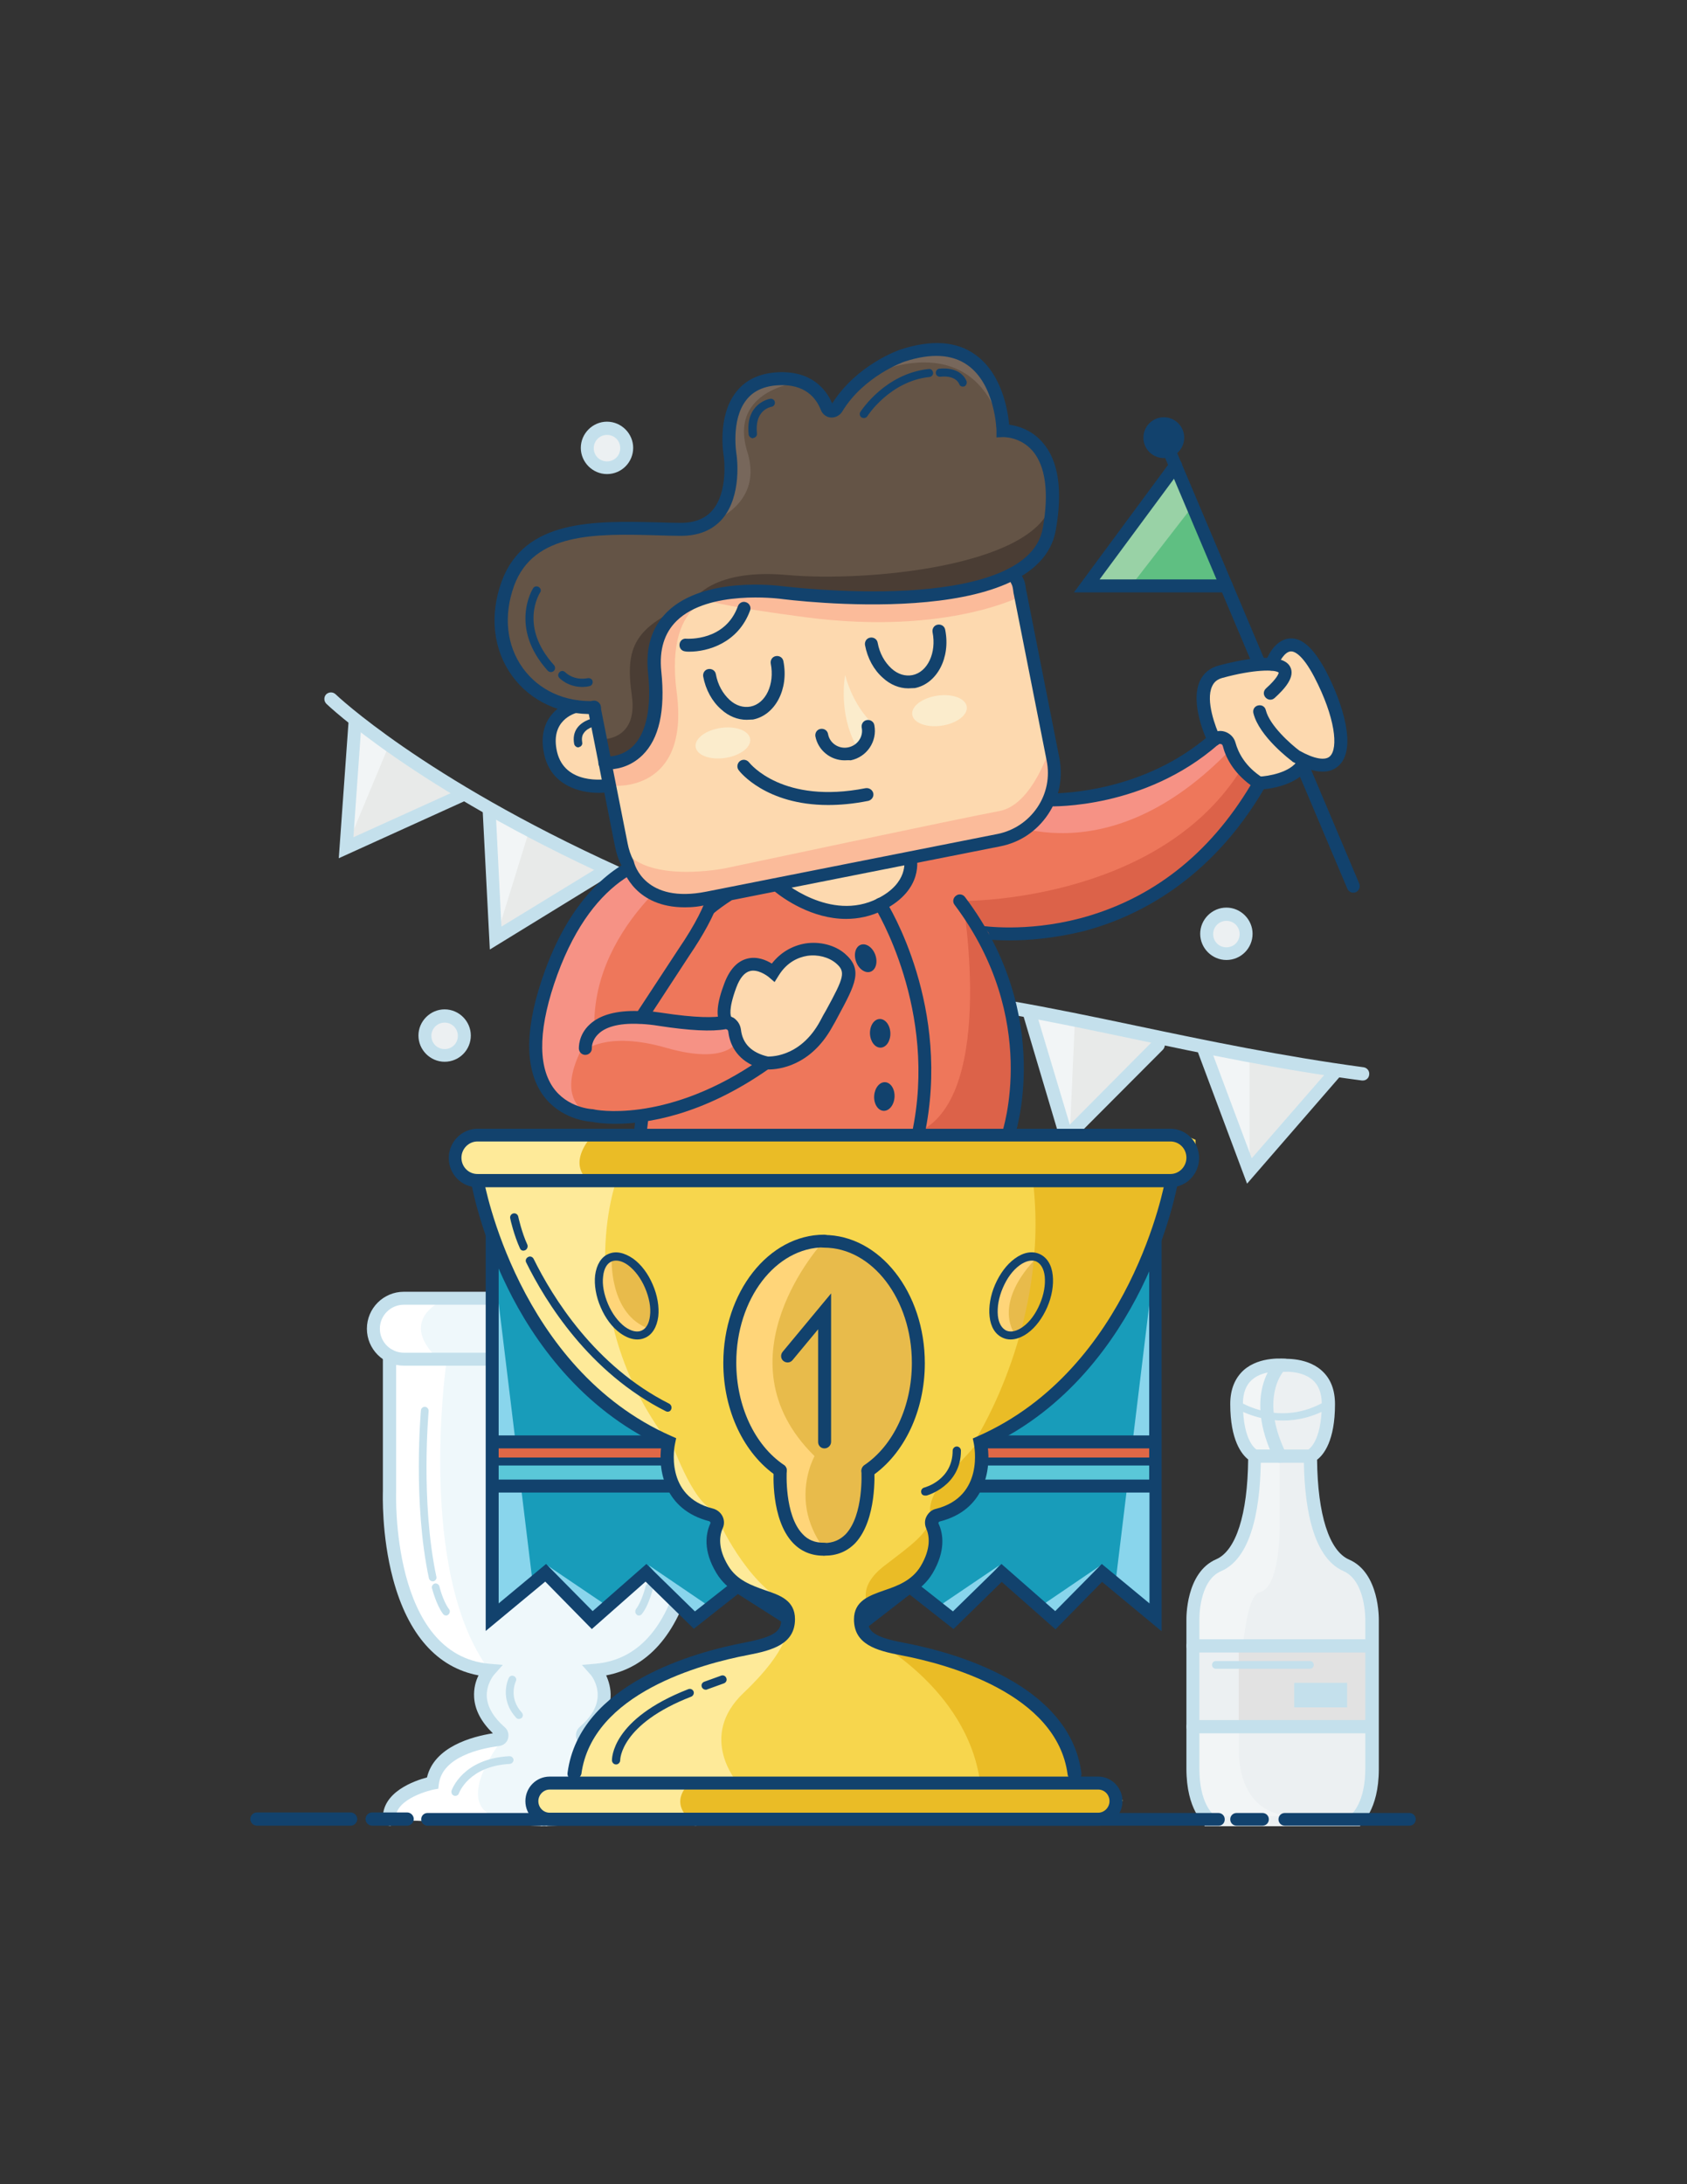 <?xml version="1.0" encoding="utf-8"?>
<!-- Generator: Adobe Illustrator 19.0.0, SVG Export Plug-In . SVG Version: 6.00 Build 0)  -->
<svg version="1.1" id="Layer_1" xmlns="http://www.w3.org/2000/svg" xmlns:xlink="http://www.w3.org/1999/xlink" x="0px" y="0px"
	 viewBox="0 0 612 792" style="enable-background:new 0 0 612 792;" xml:space="preserve">
<rect x="0" y="0" width="612" height="792" fill="#333333" stroke="none"/>
<style type="text/css">
	.st0{fill:#E8EAE9;}
	.st1{fill:#F2F5F6;}
	.st2{fill:#C4E0EC;}
	.st3{fill:#ECF0F2;}
	.st4{fill:#E2E2E2;}
	.st5{fill:#EFF8FB;}
	.st6{fill:#FFFFFF;}
	.st7{fill:#5FBF82;}
	.st8{fill:#99D2A6;}
	.st9{fill:#12426D;}
	.st10{fill:#EE775B;}
	.st11{fill:#DC6249;}
	.st12{fill:#F69285;}
	.st13{fill:#FDD9AF;}
	.st14{fill:#645446;}
	.st15{fill:#FBBB9A;}
	.st16{fill:#FBECCC;}
	.st17{fill:#4A3D34;}
	.st18{fill:#77675B;}
	.st19{fill:#189CBA;}
	.st20{fill:#89D5EC;}
	.st21{fill:#5AC7D8;}
	.st22{fill:#E06846;}
	.st23{fill:#F7D64D;}
	.st24{fill:#E8BB4B;}
	.st25{fill:#EABC26;}
	.st26{fill:#FEEA99;}
	.st27{fill:#FFD579;}
</style>
<g id="Background_2">
	<polygon id="XMLID_160_" class="st0" points="177.6,293.7 179.9,340.2 220.1,315.6 208.8,309 192,301.1 	"/>
	<polygon id="XMLID_151_" class="st1" points="179.9,340.2 192,301.1 177.6,293.7 	"/>
	<g id="XMLID_138_">
		<path id="XMLID_263_" class="st2" d="M177.7,344.3l-2.6-50.4c-0.1-1.3,0.9-2.4,2.2-2.5c1.3-0.1,2.4,0.9,2.5,2.2l2.1,42.4
			l36.8-22.5c1.1-0.7,2.6-0.3,3.3,0.8s0.3,2.6-0.8,3.3L177.7,344.3z"/>
	</g>
	<polygon id="XMLID_255_" class="st0" points="234.3,322.2 240,368.3 278.3,340.9 266.6,335.1 249.2,328.4 	"/>
	<polygon id="XMLID_254_" class="st1" points="240,368.3 249.2,328.4 234.3,322.2 	"/>
	<g id="XMLID_253_">
		<path id="XMLID_262_" class="st2" d="M238.1,372.5l-6.2-50.1c-0.2-1.3,0.8-2.5,2.1-2.6c1.3-0.2,2.5,0.8,2.6,2.1l5.2,42.2
			l35.1-25.1c1.1-0.8,2.5-0.5,3.3,0.5c0.8,1.1,0.5,2.5-0.5,3.3L238.1,372.5z"/>
	</g>
	<polygon id="XMLID_259_" class="st0" points="304.2,349.6 314.4,395 349.9,364 337.6,359.3 319.7,354.4 	"/>
	<polygon id="XMLID_258_" class="st1" points="314.4,395 319.7,354.4 304.2,349.6 	"/>
	<g id="XMLID_257_">
		<path id="XMLID_261_" class="st2" d="M313,399.4l-11.1-49.2c-0.3-1.3,0.5-2.5,1.8-2.8c1.3-0.3,2.5,0.5,2.8,1.8l9.3,41.5l32.5-28.4
			c1-0.9,2.5-0.8,3.3,0.2c0.9,1,0.8,2.5-0.2,3.3L313,399.4z"/>
	</g>
	<polygon id="XMLID_161_" class="st0" points="128.9,261 125.6,307.4 168.5,287.9 150.6,276.7 135.5,267.3 	"/>
	<polygon id="XMLID_159_" class="st0" points="373.6,367.9 388.1,411.2 420.7,376.8 401.9,373.7 	"/>
	<polygon id="XMLID_158_" class="st0" points="437,381.1 452.7,423.1 484.2,389.1 471.6,386.2 449.5,382.7 	"/>
	<polygon id="XMLID_152_" class="st1" points="125.6,307.4 140.9,270.7 128.9,261 	"/>
	<polygon id="XMLID_150_" class="st1" points="389.9,371.1 388.1,411.2 375.4,368.1 	"/>
	<polygon id="XMLID_149_" class="st1" points="453.3,424.7 453.3,382.3 437,381.1 	"/>
	<g id="XMLID_140_">
		<path id="XMLID_251_" class="st2" d="M494.4,391.8c-0.1,0-0.2,0-0.3,0c-29.8-3.9-56.9-9.6-83.1-15.1c-15.7-3.3-30.4-6.4-44.8-8.9
			c-63-11-142.8-48.7-143.6-49.1c-72.1-32.8-103.9-63.2-104.2-63.5c-0.9-0.9-1-2.4-0.1-3.4c0.9-0.9,2.4-1,3.4-0.1
			c0.3,0.3,31.6,30.2,102.9,62.6c0.8,0.4,80.1,37.8,142.4,48.7c14.4,2.5,29.3,5.6,45,8.9c26.1,5.5,53.1,11.1,82.7,15.1
			c1.3,0.2,2.2,1.4,2,2.7C496.6,390.9,495.6,391.8,494.4,391.8z"/>
	</g>
	<g id="XMLID_139_">
		<path id="XMLID_260_" class="st2" d="M122.9,311.2l3.6-50.3c0.1-1.3,1.2-2.3,2.5-2.2c1.3,0.1,2.3,1.2,2.2,2.5l-3,42.4l39.3-17.8
			c1.2-0.5,2.6,0,3.1,1.2c0.5,1.2,0,2.6-1.2,3.1L122.9,311.2z"/>
	</g>
	<g id="XMLID_137_">
		<path id="XMLID_256_" class="st2" d="M385.7,416.9l-14.4-48.4c-0.4-1.3,0.3-2.6,1.6-3c1.3-0.4,2.6,0.3,3,1.6l12.2,40.7l30.4-30.6
			c0.9-0.9,2.4-0.9,3.4,0c0.9,0.9,0.9,2.4,0,3.4L385.7,416.9z"/>
	</g>
	<g id="XMLID_136_">
		<path id="XMLID_252_" class="st2" d="M452.4,429.2l-17.7-47.3c-0.5-1.2,0.2-2.6,1.4-3.1c1.2-0.5,2.6,0.2,3.1,1.4l14.9,39.8
			l28.3-32.5c0.9-1,2.4-1.1,3.3-0.2c1,0.9,1.1,2.4,0.2,3.3L452.4,429.2z"/>
	</g>
</g>
<g id="Bacgkround_1">
	<path id="XMLID_157_" class="st3" d="M447.7,332.1"/>
	<polygon id="XMLID_156_" class="st3" points="447.7,332.1 442.1,332.1 437.8,336.9 439.5,344.1 446.3,345.8 451.2,342.5 
		453.4,338.6 	"/>
	<polygon id="XMLID_155_" class="st3" points="227.4,158.7 220.2,155.3 215.5,157.4 213.6,162.4 215.5,166.2 217.1,169.6 
		223.6,169.6 227.4,166.2 	"/>
	<polygon id="XMLID_154_" class="st3" points="166.9,380 168.5,373.3 163.5,368.7 157.4,369.6 154.2,375.5 156.9,381.1 161.3,384 	
		"/>
	<g id="XMLID_135_">
		<path id="XMLID_271_" class="st2" d="M220.2,171.9c-5.2,0-9.5-4.3-9.5-9.5s4.3-9.5,9.5-9.5s9.5,4.3,9.5,9.5
			S225.5,171.9,220.2,171.9z M220.2,157.7c-2.6,0-4.8,2.1-4.8,4.8s2.1,4.8,4.8,4.8s4.8-2.1,4.8-4.8S222.9,157.7,220.2,157.7z"/>
	</g>
	<g id="XMLID_134_">
		<path id="XMLID_268_" class="st2" d="M444.9,348.1c-5.2,0-9.5-4.3-9.5-9.5s4.3-9.5,9.5-9.5s9.5,4.3,9.5,9.5
			S450.2,348.1,444.9,348.1z M444.9,333.9c-2.6,0-4.8,2.1-4.8,4.8s2.1,4.8,4.8,4.8s4.8-2.1,4.8-4.8S447.6,333.9,444.9,333.9z"/>
	</g>
	<g id="XMLID_133_">
		<path id="XMLID_265_" class="st2" d="M161.3,385c-5.2,0-9.5-4.3-9.5-9.5s4.3-9.5,9.5-9.5s9.5,4.3,9.5,9.5S166.6,385,161.3,385z
			 M161.3,370.8c-2.6,0-4.8,2.1-4.8,4.8s2.1,4.8,4.8,4.8s4.8-2.1,4.8-4.8S163.9,370.8,161.3,370.8z"/>
	</g>
</g>
<g id="Bottle">
	<polygon id="XMLID_153_" class="st3" points="468.7,495.1 460.6,495.3 453.3,498.2 449.4,502 448.6,510.4 451.5,524.1 455.1,528 
		454.5,539.8 451.6,554.9 448.6,564.1 439.3,569.4 433.4,574.5 432.7,587.5 432.7,636.2 433.4,649.3 437,662.2 493.4,662.2 
		497.6,649.2 497.6,636.8 497.6,598.2 497.6,578.6 494.4,570.9 488.2,567.6 480.9,560.2 476.8,547.5 475.2,528 479.4,522.8 
		481.7,509.1 480.9,503.6 475.2,497 	"/>
	<path id="XMLID_148_" class="st1" d="M464.2,528v22.1c0,0,1,25.3-7.3,27.3c-8.3,2-7.4,59-7.4,59s-0.4,22.1,20.1,22.1H437l-3.5-15.4
		v-41.3v-21.3l3.5-9.1l8.6-5.6l6-10.8l2.9-15l0.5-11.9H464.2z"/>
	<path id="XMLID_147_" class="st1" d="M464.2,528c0,0-9.7-19.7-0.2-32.9h-7.1l-7.4,6.9l-0.8,8.4l2.9,13.6l3.6,3.9H464.2z"/>
	<polygon id="XMLID_146_" class="st4" points="494.4,596.9 432.7,596.9 432.7,626.1 497.6,626.1 497.6,598.2 	"/>
	<polygon id="XMLID_145_" class="st3" points="449.4,596.9 449.4,626.1 432.7,626.1 432.7,596.9 	"/>
	<g id="XMLID_129_">
		<path id="XMLID_95_" class="st2" d="M438.5,662c-0.5,0-1-0.2-1.4-0.5c-0.3-0.2-6.7-5.2-6.7-20.2v-53.9c0-0.6-0.3-17.2,10.8-22
			c7.2-3.1,11.4-16.3,11.6-36.2c-2.3-1.8-6.5-6.9-6.5-20.1c0-5.3,1.7-9.4,4.9-12.3c5.9-5.2,14.9-4.1,15.3-4.1c1.3,0.2,2.2,1.4,2,2.7
			c-0.2,1.3-1.4,2.2-2.7,2c-0.1,0-7.3-0.9-11.6,2.9c-2.2,1.9-3.3,4.9-3.3,8.7c0,14,5,16.7,5.1,16.7l1.5,0.6l-0.1,1.6
			c0,16.2-2.5,36.7-14.4,41.8c-8.2,3.5-7.9,17.5-7.9,17.6l0,54c0,12.4,4.8,16.4,4.9,16.4c1,0.8,1.2,2.3,0.4,3.3
			C439.9,661.7,439.2,662,438.5,662z"/>
	</g>
	<g id="XMLID_128_">
		<path id="XMLID_89_" class="st2" d="M491.8,662c-0.7,0-1.4-0.3-1.9-1c-0.8-1-0.6-2.5,0.5-3.3c0.1-0.1,4.9-4.2,4.9-16.4v-53.9
			c0-0.2,0.2-14.1-7.9-17.7c-11.9-5.2-14.4-25.6-14.4-41.8v-1.6l1.5-0.6l0,0c0,0,5-2.6,5-16.6c0-3.8-1.1-6.8-3.3-8.7
			c-3.4-3-8.7-3.1-10.7-3c-1.9,2.4-7.5,12,1,29.5c0.6,1.2,0.1,2.6-1.1,3.2c-1.2,0.6-2.6,0.1-3.2-1.1c-11.3-23.3,0-35,0.5-35.5
			l0.6-0.6l0.8-0.1c0.4,0,9.4-1.1,15.3,4.1c3.3,2.9,4.9,7,4.9,12.3c0,13.2-4.1,18.3-6.5,20.1c0.2,19.9,4.4,33.1,11.6,36.2
			c11.1,4.8,10.8,21.4,10.8,22.1l0,53.9c0,15-6.5,20-6.7,20.2C492.8,661.9,492.3,662,491.8,662z"/>
	</g>
	<g id="XMLID_127_">
		<path id="XMLID_216_" class="st2" d="M475.2,530.4h-20.1c-1.3,0-2.4-1.1-2.4-2.4s1.1-2.4,2.4-2.4h20.1c1.3,0,2.4,1.1,2.4,2.4
			S476.5,530.4,475.2,530.4z"/>
	</g>
	<g id="XMLID_126_">
		<path id="XMLID_132_" class="st2" d="M497.6,599.2h-64.8c-1.3,0-2.4-1.1-2.4-2.4s1.1-2.4,2.4-2.4h64.8c1.3,0,2.4,1.1,2.4,2.4
			S498.9,599.2,497.6,599.2z"/>
	</g>
	<g id="XMLID_125_">
		<path id="XMLID_213_" class="st2" d="M497.6,628.5h-64.8c-1.3,0-2.4-1.1-2.4-2.4s1.1-2.4,2.4-2.4h64.8c1.3,0,2.4,1.1,2.4,2.4
			S498.9,628.5,497.6,628.5z"/>
	</g>
	<g id="XMLID_124_">
		<path id="XMLID_163_" class="st2" d="M475.2,605.1h-34.1c-0.8,0-1.4-0.6-1.4-1.4s0.6-1.4,1.4-1.4h34.1c0.8,0,1.4,0.6,1.4,1.4
			S476,605.1,475.2,605.1z"/>
	</g>
	<rect id="XMLID_123_" x="469.5" y="610.2" class="st2" width="19.2" height="8.9"/>
	<g id="XMLID_122_">
		<path id="XMLID_215_" class="st2" d="M465.4,515.1c-10.2,0-17.5-4.7-17.6-4.8c-0.6-0.4-0.8-1.3-0.4-1.9c0.4-0.6,1.3-0.8,1.9-0.4
			c0.6,0.4,15.1,9.8,31.7,0c0.7-0.4,1.5-0.2,1.9,0.5c0.4,0.7,0.2,1.5-0.5,1.9C476.4,513.9,470.5,515.1,465.4,515.1z"/>
	</g>
</g>
<g id="Trophy_2">
	<polygon id="XMLID_209_" class="st5" points="249.1,651.4 240.6,647.3 237.7,643.1 233.4,638.3 226.3,633.8 213,628 217.2,622.1 
		220.3,615.5 219.7,610.2 217.2,605.6 222.9,604.7 237.7,596.9 244.3,586.4 250.6,569.1 253,553.6 253.4,493.7 259.3,479.9 
		256.6,474.7 248.2,470.8 216.2,470.8 198.5,470.8 196.2,470.8 178.6,470.8 146.5,470.8 138.1,474.7 135.5,479.9 141.3,493.7 
		141.8,553.6 144.2,569.1 150.4,586.4 157,596.9 171.8,604.7 177.6,605.6 175.1,610.2 174.4,615.5 177.6,622.1 181.8,628 
		168.5,633.8 161.3,638.3 157,643.1 154.2,647.3 145.7,651.4 138.6,659.7 196.2,662.1 196.2,662.2 197.4,662.1 198.5,662.2 
		198.5,662.1 256.2,659.7 	"/>
	<path id="XMLID_144_" class="st6" d="M161.8,495.1c0,0-10.6,75.5,15.8,110.6l-12.4-3.6l-10-8.6l-8.6-16l-4.8-23.9l-0.9-27.6v-34.6
		L161.8,495.1z"/>
	<path id="XMLID_143_" class="st6" d="M161.8,495.1c0,0-20.5-14.2,0-24.3h-17.4c0,0-19.9,14.3-1.5,20.9L161.8,495.1z"/>
	<path id="XMLID_142_" class="st6" d="M141.3,660.6l4.4-9.2l8.5-4.1l7.1-9l16.5-7.1l4.5-0.5c0,0-17.3,21.6-3.7,27.7"/>
	<g id="XMLID_131_">
		<path id="XMLID_198_" class="st2" d="M141.3,662c-1.3,0-2.3-1-2.4-2.3c-0.5-9.9,11.5-14,16-15.2c2.6-11.1,16.3-14.8,23.9-16
			c-4.2-4.1-6.5-8.4-6.8-13c-0.2-3.3,0.6-6,1.6-8c-15-2.8-25.6-14.8-31-34.9c-4.3-16-3.7-31.3-3.7-31.9l0-49.1
			c0-1.3,1.1-2.4,2.4-2.4s2.4,1.1,2.4,2.4v49.2c0,0.7-2,59.5,34,62.5l4.7,0.4l-3.2,3.6c0,0-2.9,3.4-2.6,8.1
			c0.3,3.7,2.5,7.4,6.5,10.9c1.2,1,1.6,2.6,1.2,4.1c-0.4,1.5-1.7,2.5-3.2,2.7c-6.2,0.8-20.6,3.7-21.9,13.8l-0.2,1.7l-1.7,0.3
			c-0.1,0-14.1,3-13.8,10.7c0.1,1.3-0.9,2.4-2.3,2.5C141.4,662,141.4,662,141.3,662z"/>
	</g>
	<g id="XMLID_121_">
		<path id="XMLID_196_" class="st2" d="M157,573.4c-0.6,0-1.2-0.4-1.4-1.1c-5.9-27.7-2.9-60.6-2.9-60.9c0.1-0.8,0.7-1.3,1.5-1.3
			c0.8,0.1,1.3,0.8,1.3,1.5c0,0.3-3,32.8,2.8,60.1c0.2,0.8-0.3,1.5-1.1,1.7C157.2,573.3,157.1,573.4,157,573.4z"/>
	</g>
	<g id="XMLID_120_">
		<path id="XMLID_130_" class="st2" d="M161.8,585.8c-0.4,0-0.8-0.2-1.1-0.6c-2.5-3.4-3.9-9.1-4-9.3c-0.2-0.7,0.3-1.5,1-1.7
			c0.7-0.2,1.5,0.3,1.7,1c0,0.1,1.3,5.4,3.5,8.3c0.5,0.6,0.3,1.5-0.3,2C162.4,585.7,162.1,585.8,161.8,585.8z"/>
	</g>
	<g id="XMLID_119_">
		<path id="XMLID_84_" class="st2" d="M188.2,623.3c-0.4,0-0.8-0.2-1-0.5c-6.2-6.8-2.8-14.1-2.6-14.4c0.3-0.7,1.2-1,1.9-0.6
			c0.7,0.3,1,1.2,0.6,1.9c-0.1,0.3-2.7,5.9,2.2,11.3c0.5,0.6,0.5,1.4-0.1,2C188.8,623.2,188.5,623.3,188.2,623.3z"/>
	</g>
	<g id="XMLID_118_">
		<path id="XMLID_82_" class="st2" d="M165.1,651.2c-0.1,0-0.3,0-0.4-0.1c-0.7-0.2-1.1-1-0.9-1.8c0.2-0.5,4.1-11.6,21-12.5
			c0.8,0,1.4,0.6,1.5,1.3c0,0.8-0.6,1.4-1.3,1.5c-15,0.8-18.4,10.5-18.5,10.6C166.3,650.9,165.7,651.2,165.1,651.2z"/>
	</g>
	<path id="XMLID_212_" class="st2" d="M247.1,468.4h-49.7c-0.2,0-0.4,0-0.6,0.1c-0.2,0-0.4-0.1-0.6-0.1h-49.7
		c-7.4,0-13.4,6-13.4,13.4s6,13.4,13.4,13.4h49.7c0.2,0,0.4,0,0.6-0.1c0.2,0,0.4,0.1,0.6,0.1h49.7c7.4,0,13.4-6,13.4-13.4
		S254.5,468.4,247.1,468.4z M247.1,490.5h-49.7c-0.2,0-0.4,0-0.6,0.1c-0.2,0-0.4-0.1-0.6-0.1h-49.7c-4.8,0-8.7-3.9-8.7-8.7
		s3.9-8.7,8.7-8.7h49.7c0.2,0,0.4,0,0.6-0.1c0.2,0,0.4,0.1,0.6,0.1h49.7c4.8,0,8.7,3.9,8.7,8.7S251.9,490.5,247.1,490.5z"/>
	<g id="XMLID_88_">
		<path id="XMLID_162_" class="st2" d="M252.3,662c0,0-0.1,0-0.1,0c-1.3-0.1-2.3-1.2-2.3-2.5c0.4-7.7-13.6-10.7-13.8-10.7l-1.7-0.3
			l-0.2-1.7c-1.2-10.1-15.7-13-21.9-13.8c-1.5-0.2-2.8-1.3-3.2-2.7c-0.4-1.5,0-3,1.2-4.1c4.1-3.5,6.3-7.2,6.5-10.9
			c0.3-4.7-2.5-8.1-2.6-8.1l-3.1-3.5l4.7-0.4c36-2.9,34.1-61.8,34-62.4l0-49.3c0-1.3,1.1-2.4,2.4-2.4s2.4,1.1,2.4,2.4v49.2
			c0,0.5,0.6,15.9-3.7,31.8c-5.4,20.1-16,32.1-31,34.9c0.9,2,1.8,4.8,1.6,8c-0.3,4.6-2.6,9-6.8,13c7.6,1.2,21.3,4.9,23.9,16
			c4.5,1.2,16.5,5.3,16,15.2C254.6,661.1,253.5,662,252.3,662z"/>
	</g>
	<g id="XMLID_83_">
		<path id="XMLID_201_" class="st2" d="M231.8,585.8c-0.3,0-0.6-0.1-0.8-0.3c-0.6-0.5-0.7-1.3-0.3-2c2.2-2.9,3.5-8.2,3.5-8.3
			c0.2-0.7,0.9-1.2,1.7-1c0.7,0.2,1.2,0.9,1,1.7c-0.1,0.2-1.4,6-4,9.3C232.6,585.6,232.2,585.8,231.8,585.8z"/>
	</g>
	<g id="XMLID_55_">
		<path id="XMLID_200_" class="st2" d="M228.5,651.2c-0.6,0-1.1-0.4-1.3-0.9c-0.1-0.4-3.6-9.8-18.5-10.6c-0.8,0-1.4-0.7-1.3-1.5
			c0-0.8,0.7-1.4,1.5-1.3c16.9,0.9,20.8,12,21,12.5c0.2,0.7-0.1,1.5-0.9,1.8C228.8,651.2,228.6,651.2,228.5,651.2z"/>
	</g>
</g>
<g id="Flag">
	<polygon id="XMLID_81_" class="st7" points="426.5,168.9 394.3,212.5 444.9,212.5 	"/>
	<polygon id="XMLID_80_" class="st8" points="412.1,210.1 432.7,183.5 426.5,168.9 394.3,212.5 	"/>
	<g id="XMLID_13_">
		<path id="XMLID_250_" class="st9" d="M491,323.7c-0.9,0-1.8-0.5-2.2-1.4l-68.8-162.6c-0.5-1.2,0.1-2.6,1.2-3.1
			c1.2-0.5,2.6,0.1,3.1,1.2l68.8,162.6c0.5,1.2-0.1,2.6-1.2,3.1C491.6,323.6,491.3,323.7,491,323.7z"/>
	</g>
	<g id="XMLID_12_">
		<path id="XMLID_249_" class="st9" d="M444.9,214.8h-55.3l35-47.4c0.8-1,2.2-1.3,3.3-0.5c1,0.8,1.3,2.2,0.5,3.3l-29.5,39.9h46
			c1.3,0,2.3,1,2.3,2.3S446.2,214.8,444.9,214.8z"/>
	</g>
	<circle id="XMLID_11_" class="st9" cx="422.2" cy="158.7" r="7.4"/>
</g>
<g id="XMLID_14_">
	<path id="XMLID_244_" class="st10" d="M453.4,289.5c0,0-26.9,59.5-110.9,45.5c0,0-27.4-19,3.3-36.5c0,0,11.2-6.9,51.2-9l27.9-10.9
		l10.3-6.4l9.4-4.3l2.6,5.4l4.9,9L453.4,289.5z"/>
	<path id="XMLID_116_" class="st11" d="M349.3,326.7c0,0,69.3,0.7,100.1-46.4l5.7,2.4l-8.3,17l-19.6,19.3l-20.9,12.4l-25.7,7.1h-25
		L349.3,326.7z"/>
	<path id="XMLID_115_" class="st12" d="M358.6,295.7c0,0,39.8,24.5,86.3-22.4s2.2,0,2.2,0l-2.6-5.4h-4.1l-10.8,8.7l-23.4,9.6
		l-19.2,3.3C387.1,289.5,364.7,290.4,358.6,295.7z"/>
	<polygon id="XMLID_110_" class="st13" points="439.5,265.6 436.4,255.7 438.4,246.2 444.9,242.2 460.6,242.2 464.9,235.3 
		471.6,233.9 476.2,240.1 483.7,255.7 486.3,267.2 486.3,273.4 484.2,277.5 475.5,276.7 472.9,278.8 464.9,282.5 458.3,285.1 
		452.1,282.3 447.1,273.4 444.6,268 	"/>
	<g id="XMLID_34_">
		<path id="XMLID_243_" class="st9" d="M366.2,341c-6.6,0-10.7-0.7-11-0.7c-1.3-0.2-2.1-1.4-1.9-2.7c0.2-1.3,1.4-2.1,2.7-1.9
			c0.3,0,15.9,2.5,35.8-2.7c26-6.9,46.8-23.1,61.9-48.3c-6.4-4.7-9.1-10.2-10.1-14.2c-0.1-0.5-0.5-0.7-0.7-0.7
			c-0.2-0.1-0.6-0.1-1,0.2c-26.7,23.3-59.9,22.4-61.3,22.4c-1.3,0-2.3-1.1-2.3-2.4c0-1.3,1.1-2.3,2.3-2.3c0.1,0-0.1,0,0.7,0
			c4.6,0,34.1-0.8,57.5-21.2c1.5-1.3,3.6-1.8,5.5-1.2c1.9,0.6,3.4,2.1,3.9,4c1,3.6,3.5,8.7,10,12.8l1.9,1.2l-1.1,2
			c-19.8,34.2-46.9,47.4-66.1,52.4C382.2,340.3,372.9,341,366.2,341z"/>
	</g>
	<g id="XMLID_30_">
		<path id="XMLID_247_" class="st9" d="M440.3,270.5c-0.9,0-1.7-0.5-2.1-1.3c-0.7-1.4-6.6-14.2-2.9-22.3c1.3-2.8,3.7-4.8,6.9-5.6
			c6.7-1.8,22.6-5.4,25.8,0.4c2.1,3.8-2.2,8.3-5.6,11.4c-1,0.9-2.4,0.8-3.3-0.2c-0.9-1-0.8-2.4,0.2-3.3c4.1-3.7,4.5-5.3,4.6-5.7
			c-1.3-1.2-9.1-1.2-20.4,1.9c-1.9,0.5-3.1,1.5-3.8,3.1c-2.4,5.2,1.3,14.9,2.9,18.3c0.6,1.2,0.1,2.6-1.1,3.1
			C440.9,270.4,440.6,270.5,440.3,270.5z"/>
	</g>
	<g id="XMLID_29_">
		<path id="XMLID_246_" class="st9" d="M456.8,286.3c-1.3,0-2.3-1-2.3-2.3c0-1.3,1-2.4,2.3-2.4c3-0.1,11.5-1.4,14.1-6.1
			c0.6-1.1,2.1-1.5,3.2-0.9c1.1,0.6,1.5,2.1,0.9,3.2C470.5,285.8,457.5,286.3,456.8,286.3C456.9,286.3,456.9,286.3,456.8,286.3z"/>
	</g>
	<g id="XMLID_28_">
		<path id="XMLID_245_" class="st9" d="M479.8,279.8c-3,0-6.6-1.2-10.9-3.6l-0.2-0.2c-0.5-0.4-11.9-8.9-14-17.4
			c-0.3-1.3,0.4-2.5,1.7-2.8c1.3-0.3,2.5,0.4,2.8,1.7c1.4,5.6,9.1,12.4,12.2,14.7c5.3,3,9.4,3.7,11.1,2c3-2.9,2-13.9-5.7-28.7
			c-4.5-8.6-7.5-9.4-8.6-9.3c-2.2,0.2-4.1,3.7-4.7,5.4c-0.4,1.2-1.8,1.9-3,1.4c-1.2-0.4-1.9-1.8-1.4-3c0.3-0.8,3-8.1,8.8-8.5
			c4.5-0.3,8.7,3.6,13.1,11.8c6.2,11.9,11.2,28,4.8,34.2C484.1,279.1,482.2,279.8,479.8,279.8z"/>
	</g>
</g>
<g id="Body">
	<path id="XMLID_114_" class="st10" d="M355.6,338.6l11,22.9l1.9,15.1v21.2l-1.9,13.5L233.1,412c0,0-14-62.6,31.6-87.7l65.7-13
		C330.4,311.2,349.1,325.1,355.6,338.6z"/>
	<path id="XMLID_117_" class="st11" d="M349.3,326.7c0,0,13,75.5-18.9,84.8h36.2l3.9-26.1l-3.9-20.7l-8-26.5L349.3,326.7z"/>
	<path id="XMLID_113_" class="st13" d="M281.8,320.9c0,0,36.1,29.3,48.6-9.6L281.8,320.9z"/>
	<g id="XMLID_37_">
		<path id="XMLID_242_" class="st9" d="M365.7,413.9c-0.3,0-0.5,0-0.8-0.1c-1.2-0.4-1.9-1.8-1.4-3l0,0c0.1-0.4,14-41.2-17.2-82.7
			c-0.8-1-0.6-2.5,0.5-3.3c1-0.8,2.5-0.6,3.3,0.5c32.8,43.5,18,86.6,17.9,87C367.6,413.3,366.7,413.9,365.7,413.9z"/>
	</g>
	<g id="XMLID_35_">
		<path id="XMLID_241_" class="st9" d="M333.1,413.9c-0.2,0-0.3,0-0.5-0.1c-1.3-0.3-2.1-1.5-1.8-2.8c9.7-44.7-13.2-81.5-13.4-81.9
			c-0.7-1.1-0.4-2.5,0.7-3.2c1.1-0.7,2.5-0.4,3.2,0.7c1,1.6,24.1,38.7,14,85.4C335.2,413.1,334.2,413.9,333.1,413.9z"/>
	</g>
	
		<ellipse id="XMLID_33_" transform="matrix(0.939 -0.343 0.343 0.939 -100.179 128.929)" class="st9" cx="314.2" cy="347.5" rx="3.7" ry="5.2"/>
	
		<ellipse id="XMLID_32_" transform="matrix(0.999 -3.730936e-002 3.730936e-002 0.999 -13.76 12.178)" class="st9" cx="319.4" cy="374.8" rx="3.7" ry="5.2"/>
	
		<ellipse id="XMLID_31_" transform="matrix(0.998 5.907310e-002 -5.907310e-002 0.998 24.053 -18.26)" class="st9" cx="320.9" cy="397.7" rx="3.7" ry="5.2"/>
	<g id="XMLID_15_">
		<path id="XMLID_240_" class="st9" d="M232.2,413.9c-0.1,0-0.2,0-0.3,0c-1.3-0.2-2.2-1.3-2-2.6l0.8-7.1c-0.5-2.4-2.7-14.8-0.4-30.2
			c2.3-15.6,10-37.2,33.1-51.8l0.4-0.2l18.7-3.7l0.9,0.8c0.2,0.2,17.8,15.4,35,6.7c11.3-5.7,9.6-13.7,9.6-14
			c-0.3-1.3,0.5-2.5,1.7-2.8c1.2-0.3,2.5,0.4,2.8,1.7c0.1,0.5,2.8,11.8-12,19.3c-4.6,2.3-9.2,3.2-13.6,3.2
			c-12.4,0-22.7-7.4-25.8-9.9l-15.6,3.1c-41,26.1-30.3,76.6-30.2,77.1l0.1,0.4l-0.9,7.8C234.3,413,233.3,413.9,232.2,413.9z"/>
	</g>
</g>
<g id="Left_Arm">
	<polygon id="XMLID_111_" class="st13" points="280.5,352.6 273.8,349.6 271.8,349.6 267.5,352.6 264.9,357.3 262.5,368.4 
		264.9,371.1 267.6,377.4 271.5,381.1 275,385.5 283.8,384.8 294.1,378.8 300.1,369.1 305.7,360 307.8,352.6 306.8,349.6 
		300.1,345.8 294.1,344.1 285.2,347.3 	"/>
	<polygon id="XMLID_71_" class="st10" points="232.7,368.8 250.1,342.5 259.9,321.7 261.3,313.3 250.7,307.4 232.7,313.3 
		221.5,321.1 209.6,330.9 197.9,355.1 194,374.8 197,392.5 210.8,405.2 227.7,405.2 262.5,394.8 275,385.5 271.5,381.1 267.1,372 
		264.7,369.7 244.3,369.6 	"/>
	<path id="XMLID_70_" class="st12" d="M254.4,309.4c0,0-39.7,24.4-38.8,63.5c0,0-15.9,20.9-3.9,30c0,0-27.1-4.3-13.8-44.1
		C197.9,358.8,213.2,303.4,254.4,309.4z"/>
	<path id="XMLID_69_" class="st12" d="M211.8,381.1c0,0,8-7.5,30.1-1.1c22.1,6.3,25.6-2.5,25.6-2.5l-0.5-5.4h-10.2
		c0,0-10.5-3.3-12.6-2.4c-2.1,0.8-11.6-0.7-11.6-0.7S211.3,366.8,211.8,381.1z"/>
	<g id="XMLID_27_">
		<path id="XMLID_221_" class="st9" d="M278.8,387.8c-0.6,0-0.9,0-1,0c-1.3-0.1-2.2-1.3-2.1-2.6c0.1-1.3,1.3-2.2,2.5-2.1
			c0.5,0,12,0.8,19.4-13c0.7-1.4,1.4-2.6,2.1-3.8c6.5-11.9,7.2-13.9,3.6-17c-2.6-2.2-6.6-3.3-10.5-2.7c-3,0.5-7.2,2.1-10.3,7.1
			l-1.5,2.4l-2.1-1.8c-1-0.8-4.1-2.9-6.8-2.2c-2,0.5-3.7,2.5-5,6c-3,8.1-2,10.4-1.8,10.7c1.1,0.2,2,1.1,2,2.3c0,1.3-1,2.3-2.3,2.4
			c-1,0-2.5-0.5-3.5-2c-1.9-2.7-1.5-7.7,1.3-15c1.9-5,4.7-8,8.3-8.9c3.5-0.9,6.8,0.5,8.9,1.8c3.1-4,7.4-6.5,12.2-7.3
			c5.2-0.8,10.7,0.6,14.3,3.7c6.7,5.8,3.8,11.1-2.5,22.8c-0.6,1.2-1.3,2.4-2.1,3.8C294,386.7,282.3,387.8,278.8,387.8z"/>
	</g>
	<g id="XMLID_26_">
		<path id="XMLID_218_" class="st9" d="M223.3,407.5c-4.6,0-7.6-0.5-8.4-0.7c-1.7-0.1-11.9-1-18.2-10.1c-6.6-9.7-6.3-24.8,1.1-45
			c10-27.3,25-37.9,35.7-41.9c11.3-4.2,20.3-2.4,21.5-2.2c1.7,0.3,4.9,1.7,6.5,5.3c3,6.8-0.9,18.1-11.5,33.7l-13.2,20.2
			c1,0.1,2,0.3,3,0.4c13,2,19.5,1.8,22.5,1.2c1.5-0.3,3,0.1,4.2,1c1.3,0.9,2.1,2.4,2.3,4c0.6,5.1,3.9,8.3,9.7,9.7l5,1.2l-4.2,3
			C254.8,404.6,234.3,407.5,223.3,407.5z M248.3,311.7c-10.4,0-32.5,4.7-46.1,41.7c-6.7,18.4-7.3,32.4-1.7,40.7
			c5.3,7.8,14.5,8.1,14.6,8.1l0.5,0.1c0.2,0.1,24.7,5.1,57.2-16.1c-6.5-3.2-8.2-8.7-8.6-12.1c0-0.3-0.2-0.6-0.4-0.8
			c-0.2-0.1-0.4-0.2-0.6-0.1c-5,0.9-13.1,0.5-24.1-1.2c-2.4-0.4-4.5-0.6-6.4-0.7c-0.1,0-0.2,0-0.3,0c-8.7-0.5-13.1,1.5-15.2,3.5
			c-2.6,2.4-2.5,5.1-2.5,5.2c0.1,1.3-0.9,2.4-2.2,2.5c-1.3,0.1-2.4-0.9-2.5-2.2c0-0.2-0.3-5,4-8.9c3.7-3.4,9.6-5,17.4-4.8l14.7-22.4
			c12.7-18.6,12.4-26.3,11.1-29.2c-1-2.2-3-2.6-3-2.6l-0.2,0C253.7,312.2,251.6,311.7,248.3,311.7z"/>
	</g>
</g>
<g id="Head">
	<polygon id="XMLID_112_" class="st13" points="219.5,284.9 211.7,284.9 206.1,282.3 201,276.7 198.8,268.3 201.2,261.6 
		207.8,256.6 215.5,256.6 	"/>
	<path id="XMLID_79_" class="st14" d="M238.3,190.7l-28.5,2.1l-14.6,5.1l-9.5,6.2l-4.1,19.2l1.7,12.1l9.1,13.6l17.6,7.7h5.5l4,20.1
		l7.9-1.6l6.3-4.4l4.6-12.1v-17.9l2-12.5l8.4-9.5l10.5-2.7l13.7-1.2l25.1,1.5l34.5,0l26.1-5.2l13.1-5.7l6.7-7.4l3.3-17.6v-11.4
		l-6.4-7.9l-2.9-2.2l-8.6-2.5l-2.8-13.6l-10.5-13.2l-7.2-2.6h-9.4L313.4,137l-11.7,13.1l-3.6-5.5l-6-5.8l-10.3-1.3l-8.9,2.5
		l-5.1,4.9l-2.4,5.3l-1.2,8.7l0.7,13.8l-1.3,10.1l-6.3,8.1c0,0-9.6,1.7-10.6,1.7C245.8,192.3,238.3,190.7,238.3,190.7z"/>
	<polygon id="XMLID_73_" class="st13" points="220.1,279.9 226.8,311.3 239,321.1 248.7,321.3 256.7,321.1 256.7,325.8 281.8,320.9 
		340.9,309.1 365.1,302.9 373,299.9 380.6,291.4 383.9,280.3 380,265.6 366.6,208.5 349.2,214.1 332.6,216.3 298.1,216.2 
		276.3,214.4 259.3,215.9 256.7,216.5 248.7,218.6 241.2,226.4 238.3,231.6 237.6,244.8 238.3,251.5 238.3,261 235.4,269.5 
		227.4,275.1 219.5,276.6 	"/>
	<path id="XMLID_72_" class="st15" d="M381,270.8c0,0-6.3,21.1-18.5,23.3c-12.1,2.2-99.2,20.7-99.2,20.7s-30,6.2-37.9-8.1
		c0,0-0.7,31,46.2,16.1l45.5-9l36.9-6.5l16.5-4.4l7.5-5.7l4.5-12.1v-10.2L381,270.8z"/>
	<path id="XMLID_68_" class="st15" d="M222.3,284.9c0,0,28,2.9,23.2-33.8c-4.9-36.7,18.4-35.6,18.4-35.6l-11.5,2.5l-9.3,4.5
		l-3.9,7.6l-0.8,10.6l-0.5,13.8l-0.1,8.8l-6.2,9.3l-7.9,3.8l-4.1,0.3L222.3,284.9z"/>
	<path id="XMLID_67_" class="st15" d="M371.9,215.5c0,0-27.3,15.2-79.8,8.3s-30.8-8-39.7-5.8l14.5-3.9l34.8,3.6l35.4-1.8l29.5-7.4
		h2.5L371.9,215.5z"/>
	<path id="XMLID_66_" class="st16" d="M316.5,262.3c0,0-6.7-5.7-9.9-17.5c0,0-2.7,13.7,4.2,26l3.6-1.3L316.5,262.3z"/>
	
		<ellipse id="XMLID_65_" transform="matrix(0.989 -0.146 0.146 0.989 -33.962 52.5)" class="st16" cx="340.9" cy="257.8" rx="10" ry="5.5"/>
	
		<ellipse id="XMLID_64_" transform="matrix(0.989 -0.146 0.146 0.989 -36.512 41.159)" class="st16" cx="262.3" cy="269.5" rx="10" ry="5.5"/>
	<path id="XMLID_63_" class="st17" d="M217.1,268.1c0,0,14.6,1.4,12.1-16s0.9-24.9,21.5-33.3l-9.5,7.6l-3.9,11.5l0.4,9.7l0.6,11
		l-3.7,9.7l-9.2,8.3l-6,1.2L217.1,268.1z"/>
	<path id="XMLID_62_" class="st17" d="M250.8,218.8c0,0,5.8-12.9,34.8-10.3c29,2.6,88.2-3.1,95.6-25.1l0.6,9.2l-3.8,9.2l-8.8,6.8
		l-18.2,5.6l-25.6,3.8l-33.1-2l-26.3-1.1L250.8,218.8z"/>
	<path id="XMLID_61_" class="st18" d="M313.4,137c0,0,39.3-21.3,50.4,19.3l-1-7.8l-7.2-14.9l-8.4-5.5l-10.1-1.1h-8.6L313.4,137z"/>
	<path id="XMLID_60_" class="st18" d="M290.5,138.5c0,0-26.5,2.4-19.4,25.3s-20.4,28-20.4,28l8.5-5.8l4.6-5.1v-12v-12.6l3.4-10.2
		l5.7-6.1l6.6-3L290.5,138.5z"/>
	<g id="XMLID_38_">
		<path id="XMLID_222_" class="st9" d="M220.4,279c-0.7,0-1.2-0.1-1.3-0.1c-1.3-0.2-2.2-1.3-2-2.6c0.2-1.3,1.3-2.2,2.6-2
			c0.3,0,5.6,0.5,10-3.8c4.8-4.8,6.7-14,5.4-26.5c-1-9.3,1.4-16.7,7-22.2c13.3-12.9,40-9.4,41.2-9.3c0.2,0,22.9,2.9,46.1,1.6
			c20.7-1.2,46-6.1,48.9-22.6c2.3-12.9,1-22.5-3.7-28c-4.5-5.2-10.6-5-10.7-5l-2.4,0.1l0-2.4c0-0.2-0.4-16.7-10.5-23.8
			c-5.6-4-13.3-4.4-22.8-1.3c-0.1,0-14.9,5.2-22.7,18.2c-0.9,1.4-2.5,2.2-4.1,2.1c-1.6-0.1-3-1.2-3.6-2.7c-1.7-4.4-5.8-9.6-15.6-9
			c-5.1,0.3-9,2.1-11.5,5.4c-5.7,7.3-3.5,19.7-3.5,19.8c0.1,0.7,2.1,14.8-5.2,23.3c-3.6,4.1-8.6,6.1-15,6.1c-2.9,0-5.8-0.1-8.9-0.2
			c-21.9-0.6-44.5-1.1-51.6,18.3c-3.9,10.8-2.8,21.6,3.2,29.9c5.8,8,15.2,12.3,25.9,11.9c1.3,0,2.4,1,2.4,2.3c0,1.3-1,2.4-2.3,2.4
			c-12.3,0.4-23.2-4.6-29.9-13.8c-6.9-9.5-8.3-22-3.8-34.3c8.3-22.6,33.7-21.9,56.2-21.4c3.1,0.1,5.9,0.2,8.8,0.2
			c4.9,0,8.8-1.5,11.4-4.5c5.9-6.8,4.2-19.3,4.2-19.4c-0.1-0.5-2.6-14.5,4.4-23.5c3.4-4.4,8.4-6.8,14.9-7.2
			c12.7-0.7,17.9,6.4,20,11.3c8.8-14,24.2-19.4,24.9-19.6c11.1-3.6,20.2-3,27,1.9c9.7,6.9,11.8,20.2,12.3,25.4
			c2.9,0.4,8,1.7,12.1,6.4c5.8,6.6,7.4,17.4,4.8,31.9c-6.6,36.7-96.4,25.3-100.2,24.8c-0.3,0-25.7-3.3-37.3,8
			c-4.5,4.4-6.4,10.5-5.6,18.3c1.5,14.3-0.8,24.5-6.8,30.4C228.3,278.5,222.9,279,220.4,279z"/>
	</g>
	<g id="XMLID_25_">
		<path id="XMLID_232_" class="st9" d="M248.4,329c-17.6,0-22.1-12.6-22.8-14.9c-1.2-2.2-2-4.7-2.5-7.2l-9.9-50
			c-0.3-1.3,0.6-2.5,1.8-2.8c1.3-0.3,2.5,0.6,2.8,1.8l9.9,50c0.4,2.1,1.1,4.2,2.1,6.1l0.1,0.3l0.1,0.3c0.1,0.6,3.9,15.2,26.3,10.7
			l105.6-20.9c5.9-1.2,11-4.6,14.4-9.6c3.4-5,4.6-11.1,3.4-17l-11.9-60.2c-0.2-0.8-0.2-1.4-0.3-1.9c-0.2-1.1-0.2-1.3-0.9-2.6
			c-0.6-1.1-0.2-2.6,0.9-3.2c1.1-0.6,2.6-0.2,3.2,0.9c1.1,1.9,1.2,2.8,1.4,4.2c0.1,0.4,0.1,1,0.3,1.6l11.9,60.2
			c1.4,7.2,0,14.4-4.1,20.5c-4.1,6.1-10.2,10.2-17.4,11.6l-105.6,20.9C254,328.8,251,329,248.4,329z"/>
	</g>
	<g id="XMLID_10_">
		<path id="XMLID_225_" class="st9" d="M199.8,243.7c-0.4,0-0.8-0.2-1.1-0.5c-14.2-15.8-5.4-29.8-5.3-29.9c0.4-0.7,1.4-0.9,2.1-0.4
			c0.7,0.4,0.9,1.4,0.4,2l0,0c-0.3,0.5-7.6,12.3,5.1,26.3c0.5,0.6,0.5,1.5-0.1,2.1C200.5,243.6,200.2,243.7,199.8,243.7z"/>
	</g>
	<g id="XMLID_9_">
		<path id="XMLID_224_" class="st9" d="M211.3,249.1c-5.3,0-8.2-3.1-8.4-3.3c-0.6-0.6-0.5-1.5,0.1-2.1c0.6-0.6,1.5-0.5,2.1,0.1
			c0.1,0.1,3,3.1,8.2,2.1c0.8-0.1,1.6,0.4,1.7,1.2c0.1,0.8-0.4,1.6-1.2,1.7C213,249,212.1,249.1,211.3,249.1z"/>
	</g>
	<g id="XMLID_8_">
		<path id="XMLID_223_" class="st9" d="M273.1,158.9c-0.7,0-1.4-0.6-1.5-1.3c-1.3-11.5,7.7-13,7.8-13c0.8-0.1,1.6,0.4,1.7,1.2
			c0.1,0.8-0.4,1.6-1.2,1.7c-0.6,0.1-6.2,1.3-5.3,9.7c0.1,0.8-0.5,1.5-1.3,1.6C273.2,158.9,273.2,158.9,273.1,158.9z"/>
	</g>
	<g id="XMLID_7_">
		<path id="XMLID_227_" class="st9" d="M313.4,151.6c-0.3,0-0.5-0.1-0.8-0.2c-0.7-0.4-0.9-1.4-0.5-2c0.4-0.6,9-13.9,24.8-15.6
			c0.8-0.1,1.5,0.5,1.6,1.3c0.1,0.8-0.5,1.5-1.3,1.6c-14.4,1.5-22.5,14.1-22.6,14.3C314.4,151.3,313.9,151.6,313.4,151.6z"/>
	</g>
	<g id="XMLID_6_">
		<path id="XMLID_226_" class="st9" d="M349.3,140.2c-0.6,0-1.1-0.3-1.3-0.9c-1.6-3.5-6.7-2.7-6.8-2.7c-0.8,0.1-1.6-0.4-1.7-1.2
			c-0.1-0.8,0.4-1.6,1.2-1.7c0.3,0,7.4-1.1,9.9,4.4c0.3,0.7,0,1.6-0.7,2C349.7,140.1,349.5,140.2,349.3,140.2z"/>
	</g>
	<g id="XMLID_2_">
		<path id="XMLID_230_" class="st9" d="M217.2,287.5c-7.1,0-17.1-2.8-19.7-13.6c-1.2-5.1-0.7-9.6,1.5-13.2c3.3-5.3,9-6.7,9.3-6.8
			c1.3-0.3,2.5,0.5,2.8,1.7c0.3,1.3-0.5,2.5-1.7,2.8c-1,0.3-10,2.8-7.3,14.3c2.9,12,17.4,9.9,18,9.8c1.3-0.2,2.5,0.7,2.7,2
			c0.2,1.3-0.7,2.5-2,2.7C219.8,287.4,218.5,287.5,217.2,287.5z"/>
	</g>
	<g id="XMLID_3_">
		<path id="XMLID_229_" class="st9" d="M209.8,271c-0.7,0-1.3-0.5-1.5-1.2c-0.4-2.2-0.1-4.1,1-5.7c2.2-3.2,6.6-3.8,6.8-3.9
			c0.8-0.1,1.6,0.4,1.7,1.2c0.1,0.8-0.4,1.6-1.2,1.7c-0.1,0-3.4,0.6-4.8,2.7c-0.7,0.9-0.8,2.1-0.6,3.4c0.2,0.8-0.4,1.6-1.2,1.7
			C210,271,209.9,271,209.8,271z"/>
	</g>
</g>
<g id="Face">
	<g id="XMLID_186_">
		<g id="XMLID_23_">
			<path id="XMLID_239_" class="st9" d="M270.8,261c-3.2,0-6.5-1.3-9.2-3.8c-3.3-2.9-5.6-7.1-6.5-11.9c-0.2-1.3,0.6-2.5,1.9-2.7
				c1.3-0.2,2.5,0.6,2.7,1.9c0.7,3.8,2.5,7,5,9.3c2.3,2.1,5,2.9,7.6,2.4c5.5-1.1,8.8-8.1,7.3-15.6c-0.2-1.3,0.6-2.5,1.9-2.7
				c1.3-0.2,2.5,0.6,2.7,1.9c2,10.1-3,19.5-11,21.1C272.4,260.9,271.6,261,270.8,261z"/>
		</g>
		<g id="XMLID_22_">
			<path id="XMLID_238_" class="st9" d="M329.5,249.6c-3.2,0-6.5-1.3-9.2-3.8c-3.3-2.9-5.6-7.1-6.5-11.9c-0.2-1.3,0.6-2.5,1.9-2.7
				c1.3-0.2,2.5,0.6,2.7,1.9c0.7,3.8,2.5,7,5,9.3c2.3,2.1,5,2.9,7.6,2.4c5.5-1.1,8.8-8.1,7.3-15.6c-0.2-1.3,0.6-2.5,1.9-2.7
				c1.3-0.2,2.5,0.6,2.7,1.9c2,10.1-3,19.5-11,21.1C331,249.5,330.3,249.6,329.5,249.6z"/>
		</g>
	</g>
	<g id="XMLID_21_">
		<path id="XMLID_237_" class="st9" d="M306.4,275.7c-5.1,0-9.6-3.6-10.6-8.7c-0.2-1.3,0.6-2.5,1.9-2.7c1.3-0.2,2.5,0.6,2.7,1.9
			c0.6,3.3,3.9,5.5,7.3,4.8c3.4-0.7,5.6-3.9,4.9-7.2c-0.2-1.3,0.6-2.5,1.9-2.7c1.3-0.2,2.5,0.6,2.7,1.9c1.1,5.8-2.7,11.5-8.6,12.7
			C307.8,275.6,307.1,275.7,306.4,275.7z"/>
	</g>
	<g id="XMLID_20_">
		<path id="XMLID_236_" class="st9" d="M300.4,291.9c-22.5,0-32-12-32.4-12.6c-0.8-1-0.6-2.5,0.4-3.3c1-0.8,2.5-0.6,3.3,0.4
			c0.5,0.6,12.3,15.3,42.3,9.4c1.3-0.2,2.5,0.6,2.8,1.8c0.3,1.3-0.6,2.5-1.8,2.8C309.5,291.5,304.7,291.9,300.4,291.9z"/>
	</g>
	<g id="XMLID_19_">
		<path id="XMLID_235_" class="st9" d="M250.1,236.3c-0.5,0-1.1,0-1.5-0.1c-1.3-0.1-2.2-1.2-2.1-2.5c0.1-1.3,1.2-2.3,2.5-2.1l0,0
			c0.6,0,14.1,0.9,18.7-11.8c0.4-1.2,1.8-1.9,3-1.4c1.2,0.4,1.9,1.8,1.4,3C267.7,233.3,256.6,236.3,250.1,236.3z"/>
	</g>
</g>
<g id="Textile">
	<g id="XMLID_197_">
		<polygon id="XMLID_5_" class="st19" points="397.5,448.5 358.6,448.5 292.1,448.5 276,448.5 250.8,448.5 220.5,448.5 178.6,448.5 
			178.6,453.6 178.6,586.4 198,570.3 214.9,587.5 234.4,570.3 251.9,587.5 267.6,575.6 285.5,586.4 293,580 298.1,575.6 
			314.2,587.5 330.2,575.6 345.9,587.5 363.5,570.3 382.9,587.5 399.8,570.3 419.3,586.4 419.3,448.5 		"/>
	</g>
	<g id="XMLID_50_">
		<polygon id="XMLID_94_" class="st20" points="178.6,453.6 193,572 178.6,586.4 		"/>
		<polygon id="XMLID_93_" class="st20" points="198.5,567.6 219.5,581.8 214.9,587.5 		"/>
		<polygon id="XMLID_92_" class="st20" points="235.4,567.6 256.3,581.8 251.7,587.5 		"/>
		<polygon id="XMLID_87_" class="st20" points="419.3,453.6 404.9,572 419.3,586.4 		"/>
		<polygon id="XMLID_86_" class="st20" points="399.3,567.6 378.4,581.8 382.9,587.5 		"/>
		<polygon id="XMLID_85_" class="st20" points="362.5,567.6 341.5,581.8 346.1,587.5 		"/>
		<polygon id="XMLID_91_" class="st21" points="178.6,522.8 178.6,539.8 418.3,539.8 419.3,529.9 419.3,522.8 372.2,522.8 		"/>
		<rect id="XMLID_90_" x="178.6" y="522.8" class="st22" width="239.8" height="7.1"/>
		<path id="XMLID_204_" class="st9" d="M419.3,446.2H176.2v145.2l21.6-17.9l16.9,17.2l19.5-17.2l17.5,17.1l16-12.6l17.9,11.4
			l12.5-10.7l16,11.8l15.9-12.3l15.9,12.5l17.5-17.1l19.5,17.2l16.9-17.2l21.6,17.9V448.5C421.6,447.3,420.6,446.2,419.3,446.2z
			 M387.4,536.5h-33.2H180.9v-5.1h175h6.5h54.5v5.1H387.4z M355.6,525.2h13.5h47.8v3.3h-54.5h-6.5h-175v-3.3H355.6z M416.9,450.9
			v69.6h-47.8h-13.5H180.9v-69.6H416.9z M399.7,567.1l-16.9,17.1l-19.5-17.1l-17.6,17.2l-14.1-11.1c0,0-0.1-0.1-0.1-0.1
			c-0.1,0-0.1-0.1-0.2-0.1c-0.1,0-0.1-0.1-0.2-0.1c-0.1,0-0.1-0.1-0.2-0.1c-0.1,0-0.2,0-0.2-0.1c-0.1,0-0.1,0-0.2,0
			c-0.1,0-0.2,0-0.2,0c-0.1,0-0.1,0-0.2,0c-0.1,0-0.2,0-0.2,0c-0.1,0-0.1,0-0.2,0c-0.1,0-0.2,0.1-0.2,0.1c-0.1,0-0.1,0-0.2,0.1
			c-0.1,0-0.2,0.1-0.2,0.1c0,0-0.1,0-0.1,0.1l-14.6,11.3L298,572.6l-12.7,10.9l-17.8-11.3l-15.4,12.1l-17.6-17.2L215,584.2
			l-16.9-17.1l-17.2,14.3v-40.2h173.4h33.2h29.5v40.2L399.7,567.1z"/>
	</g>
</g>
<g id="Trophy">
	<path id="XMLID_109_" class="st23" d="M323.9,411.5H203.3h-24l-6.7,0.1l-3.9,1.9l-2.8,7.8l6.7,6.6l2.7,7.2l4,16.8l15,27.3
		l15.4,19.8l14.2,12.5l19.2,11.2l-0.1,10.5l3.6,8.4l9.8,6.9l3.9,2l-0.9,7.6l1.2,6.6l6.6,9.3l15.5,6.9l3.9,2.2v6.8l-5.1,4.9
		l-11.6,3.2l-12.9,3.2l-13.8,5l-14.9,7.5l-12.2,12.2l-5.6,10.9l-2.8,9.5l-11.2,1.3l-2.6,5.3l2.7,5.3h205.5l5.2-5.3l-3.2-5.5l-6.2-1
		l-7.5-0.6l-2-11.2l-9.5-12.8l-14.6-11.7l-9.1-4.1l-14.6-5.7l-18.8-4.1l-6-2.9l-2.7-6l2.7-5.7l12.6-4.4l8.5-8.3l3.2-9.9l-1.5-9.1
		l7.1-2.5c0,0,6.3-4.7,6.6-5.2c0.4-0.5,4.2-9,4.2-9v-10.6l11-5.7l20.2-15.8l14.4-17.5l15.3-28.2l8.5-27.5l5.6-2.6l2.2-4.5l0-7.5
		l-4.9-2.1h-45.3H323.9z"/>
	<polygon id="XMLID_108_" class="st24" points="370.5,456.7 363.3,463.1 360.4,473.8 362.1,481.8 365.4,484.2 370.5,483.8 
		376.2,477.2 379.9,469.7 379.9,460 376.2,456 	"/>
	<polygon id="XMLID_107_" class="st24" points="292.4,451 280.3,457.3 273.6,465 266,479.2 265.1,502.6 270.1,518 283,533.3 
		283.2,548.9 290.8,559.8 301.6,561.3 310.1,558.1 313.5,547.5 315.7,532.7 327.7,518 333.1,499.2 333.1,480.1 324.6,465.2 
		313.3,455.6 303.8,450.7 	"/>
	<path id="XMLID_106_" class="st25" d="M294.9,412c0,0-69.2,0-73.3,0c-4.1,0-46.3,0-46.3,0l-7.4,1.6l-2.8,6.2l3.3,6.7l3.4,1.5h252.5
		l6.2-2.5l2.2-4.5l-2.2-7l-2.7-2.6L294.9,412z"/>
	<polygon id="XMLID_105_" class="st25" points="326.2,646.6 215.8,646.6 197.5,646.6 193,653.1 197.2,659.3 399.8,659.3 
		404.6,654.9 404.6,650.2 398.6,646.9 	"/>
	<path id="XMLID_104_" class="st25" d="M314.9,593.5c0,0,36,17.9,40.7,53h33.8l-2-11.8l-7.6-12l-14.6-11.4l-13.2-6l-19-6.2
		L314.9,593.5z"/>
	<path id="XMLID_103_" class="st25" d="M314.9,581.8c0,0-4.2-6.3,6-14.1c10.2-7.8,15.5-11.5,16.9-17.5l2.4,11.2l-6.5,10.9l-6.2,5.2
		L314.9,581.8z"/>
	<path id="XMLID_102_" class="st25" d="M337.8,550.1c0,0-3.1-6.1,7.4-16.7c10.5-10.6,10.5-12.1,10.5-12.1V535l-1.3,3.9l-3.7,7.1
		L337.8,550.1z"/>
	<path id="XMLID_101_" class="st25" d="M354.3,521.3c0,0,26.7-42,20.4-93.3h49.6l-2,16.8l-9.8,20l-11.4,21.4l-14.4,15.1l-20.2,15.8
		L354.3,521.3z"/>
	<path id="XMLID_100_" class="st26" d="M223.6,428.1c0,0-17.1,46.5,18.7,94.7l-16.2-9l-20.4-18.8L193,475.5l-10.7-16.7l-9.3-27.8
		l1.7-3L223.6,428.1z"/>
	<polygon id="XMLID_99_" class="st24" points="225.1,455.6 221.9,455.8 219.5,457.4 217.3,464.3 218.5,471.9 223.1,479.6 
		227.4,483.1 232.2,483.8 235.7,481.8 237.5,474.5 235.8,466.5 230.9,458.7 	"/>
	<path id="XMLID_98_" class="st26" d="M267.6,646.5c0,0-14.7-16.7,2.2-32.7c16.9-16,15.9-23.8,15.9-23.8l-7.7,5.7l-18.9,4.9
		l-13.2,5.5l-11.1,4.1l-5.4,3.7l-8.7,6.2l-5.4,6.1l-4.8,9.3l-3.6,11.1H267.6z"/>
	<path id="XMLID_97_" class="st26" d="M250.2,646.6c0,0-7.7,6.2,0,13.1l-54.6-1.2l-2.7-5.3l2.6-5.3l7.8-1.7L250.2,646.6z"/>
	<path id="XMLID_96_" class="st26" d="M213.6,428.1c0,0-8.2-5.1,1-16.1l-20.8-0.6l-22,0.3l-3.9,1.9l-2.8,6.2l6.7,8.2h16.3
		L213.6,428.1z"/>
	<path id="XMLID_78_" class="st26" d="M243,521.3c0,0,8.3,24.3,16.1,26.2H253l-8.1-5.3l-2-9L243,521.3z"/>
	<path id="XMLID_77_" class="st26" d="M260.3,550.6c0,0,10.2,23.4,25.5,30.9l-13-4l-8-4.9l-4.2-7.9l-1.6-9L260.3,550.6z"/>
	<path id="XMLID_76_" class="st27" d="M298.7,450.2c0,0-39.3,42.4-3.2,77.8c0,0-4.8,8.4-2.8,19.6c0.8,4.3,2.6,8.9,6,13.7l-7.9-1.5
		l-5.1-7.9l-2.6-17l-4.3-5L267.6,514l-2.9-22.3l2.9-17.1l8.4-12.4l9.7-7.8L298.7,450.2z"/>
	<path id="XMLID_75_" class="st27" d="M221.9,455.8c0,0-1.2,21,13.8,26.1l-3.5,2l-6.7-2l-6-6.3l-1.7-6.8l-0.5-6.8l2.2-4.4
		L221.9,455.8z"/>
	<path id="XMLID_74_" class="st27" d="M376.2,456c0,0-16,14.8-8,28l-4.4-0.2l-3.4-4.4v-9.3l2.9-7l7.2-7.5L376.2,456z"/>
	<g id="XMLID_233_">
		<g id="XMLID_59_">
			<path id="XMLID_165_" class="st9" d="M424.6,430.5H173.2c-5.8,0-10.4-4.8-10.4-10.6s4.7-10.6,10.4-10.6h251.4
				c5.8,0,10.4,4.8,10.4,10.6S430.4,430.5,424.6,430.5z M173.2,413.9c-3.2,0-5.8,2.7-5.8,5.9c0,3.3,2.6,5.9,5.8,5.9h251.4
				c3.2,0,5.8-2.7,5.8-5.9c0-3.3-2.6-5.9-5.8-5.9H173.2z"/>
		</g>
	</g>
	<g id="XMLID_231_">
		<g id="XMLID_58_">
			<path id="XMLID_187_" class="st9" d="M398.4,662h-199c-4.8,0-8.8-4-8.8-8.9s3.9-8.9,8.8-8.9h199c4.8,0,8.8,4,8.8,8.9
				S403.3,662,398.4,662z M199.4,648.9c-2.2,0-4.1,1.9-4.1,4.2c0,2.3,1.8,4.2,4.1,4.2h199c2.2,0,4.1-1.9,4.1-4.2
				c0-2.3-1.8-4.2-4.1-4.2H199.4z"/>
		</g>
	</g>
	<g id="XMLID_228_">
		<g id="XMLID_57_">
			<path id="XMLID_177_" class="st9" d="M208.2,645.4c-0.1,0-0.2,0-0.3,0c-1.3-0.2-2.2-1.3-2-2.6c4.3-32.4,46.4-43.8,64.3-47.2
				c11.3-2.2,13.2-4.3,13.2-8.4c0-3.1-2.1-4.1-7.7-6c-5.2-1.8-11.7-4-15.8-10.8c-4.9-8.1-3.9-14.3-2.2-18c0.1-0.1,0-0.3,0-0.4
				c0-0.1-0.2-0.3-0.4-0.4c-16.4-4.2-18.6-18.7-17.4-27.3c-29.3-13.6-46.5-38.5-55.7-57.2c-10.2-20.6-13.2-37.8-13.3-38.5
				c-0.2-1.3,0.6-2.5,1.9-2.7c1.3-0.2,2.5,0.6,2.7,1.9c0.1,0.7,12.4,68.4,68,92.9l1.8,0.8l-0.4,1.9c-0.2,0.8-4,19.2,13.7,23.6
				c1.5,0.4,2.8,1.4,3.5,2.8c0.7,1.4,0.7,3,0.1,4.3c-1.2,2.7-1.9,7.3,2,13.7c3.2,5.3,8.6,7.1,13.3,8.8c5.4,1.8,10.9,3.7,10.9,10.5
				c0,9-8.1,11.3-17,13c-16.9,3.2-56.6,13.9-60.5,43.2C210.4,644.6,209.4,645.4,208.2,645.4z"/>
		</g>
		<g id="XMLID_56_">
			<path id="XMLID_176_" class="st9" d="M389.6,645.4c-1.2,0-2.2-0.9-2.3-2c-3.9-29.3-43.6-40-60.5-43.2c-9-1.7-17-4-17-13
				c0-6.7,5.5-8.6,10.9-10.5c4.7-1.6,10.1-3.5,13.3-8.8c3.8-6.4,3.2-11,2-13.7c-0.6-1.4-0.6-3,0.1-4.3c0.7-1.4,2-2.5,3.5-2.8
				c17.6-4.5,13.8-22.9,13.7-23.6l-0.4-1.9l1.8-0.8c55.7-24.5,67.9-92.3,68-92.9c0.2-1.3,1.4-2.1,2.7-1.9c1.3,0.2,2.1,1.4,1.9,2.7
				c-0.1,0.7-3.1,17.9-13.3,38.5c-9.3,18.7-26.4,43.6-55.7,57.2c1.2,8.6-1,23.2-17.4,27.3c-0.3,0.1-0.4,0.3-0.4,0.4
				c-0.1,0.1-0.1,0.3,0,0.4c1.7,3.7,2.6,9.9-2.2,18c-4.1,6.8-10.6,9-15.8,10.8c-5.6,1.9-7.7,2.9-7.7,6c0,4.1,1.9,6.3,13.2,8.4
				c17.9,3.4,60,14.8,64.3,47.2c0.2,1.3-0.7,2.5-2,2.6C389.8,645.4,389.7,645.4,389.6,645.4z"/>
		</g>
	</g>
	<g id="XMLID_210_">
		<g id="XMLID_214_">
			<g id="XMLID_47_">
				<path id="XMLID_185_" class="st9" d="M298.7,564.1c-4.4,0-8.2-1.6-11.1-4.7c-8-8.5-7-25.6-6.9-26.3c0.1-1.3,1.2-2.3,2.5-2.2
					c1.3,0.1,2.3,1.2,2.2,2.5c0,0.2-0.9,15.8,5.7,22.8c2,2.2,4.5,3.2,7.7,3.2c1.3,0,2.3,1,2.3,2.3S300,564.1,298.7,564.1z"/>
			</g>
			<g id="XMLID_46_">
				<path id="XMLID_184_" class="st9" d="M283,535.6c-0.5,0-0.9-0.1-1.3-0.4c-11.9-8.1-19.3-23.8-19.3-41
					c0-25.6,16.4-46.5,36.6-46.5c1.3,0,2.3,1,2.3,2.3s-1,2.3-2.3,2.3c-17.6,0-31.9,18.7-31.9,41.8c0,15.6,6.6,29.9,17.3,37.1
					c1.1,0.7,1.3,2.2,0.6,3.3C284.5,535.3,283.8,535.6,283,535.6z"/>
			</g>
		</g>
		<g id="XMLID_211_">
			<g id="XMLID_45_">
				<path id="XMLID_183_" class="st9" d="M299.1,564.1c-1.3,0-2.3-1-2.3-2.3s1-2.3,2.3-2.3c3.1,0,5.6-1.1,7.7-3.2
					c6.6-7,5.7-22.6,5.7-22.8c-0.1-1.3,0.9-2.4,2.2-2.5c1.3-0.1,2.4,0.9,2.5,2.2c0,0.7,1,17.8-6.9,26.3
					C307.3,562.6,303.6,564.1,299.1,564.1z"/>
			</g>
			<g id="XMLID_44_">
				<path id="XMLID_182_" class="st9" d="M314.8,535.6c-0.8,0-1.5-0.4-1.9-1c-0.7-1.1-0.4-2.5,0.6-3.3c10.7-7.2,17.3-21.5,17.3-37.1
					c0-23-14.3-41.8-31.9-41.8c-1.3,0-2.3-1-2.3-2.3s1-2.3,2.3-2.3c20.2,0,36.6,20.8,36.6,46.5c0,17.2-7.4,32.9-19.3,41
					C315.7,535.5,315.3,535.6,314.8,535.6z"/>
			</g>
		</g>
	</g>
	<g id="XMLID_207_">
		<g id="XMLID_43_">
			<path id="XMLID_173_" class="st9" d="M231.2,485.7c-2,0-4.1-0.8-6.2-2.3c-2.9-2.1-5.4-5.4-7.1-9.4c-1.7-3.9-2.4-8.1-2-11.6
				c0.5-3.8,2.2-6.6,4.8-7.7c2.7-1.2,5.8-0.5,9,1.7c2.9,2.1,5.4,5.4,7.1,9.4c1.7,3.9,2.4,8.1,2,11.6c-0.5,3.8-2.2,6.6-4.8,7.7
				C233.1,485.5,232.2,485.7,231.2,485.7z M223.5,457.1c-0.6,0-1.1,0.1-1.6,0.3c-1.7,0.7-2.8,2.6-3.1,5.4c-0.4,3,0.3,6.6,1.8,10.1
				c1.5,3.5,3.7,6.4,6.1,8.2c2.2,1.6,4.4,2.1,6,1.4c1.7-0.7,2.8-2.6,3.1-5.4c0.4-3-0.3-6.6-1.8-10.1c-1.5-3.5-3.7-6.4-6.1-8.2
				C226.4,457.7,224.9,457.1,223.5,457.1z"/>
		</g>
		<g id="XMLID_42_">
			<path id="XMLID_170_" class="st9" d="M366.6,485.7c-1,0-1.9-0.2-2.8-0.6c-2.7-1.2-4.4-3.9-4.8-7.7c-0.4-3.5,0.3-7.7,2-11.6
				c1.7-3.9,4.2-7.3,7.1-9.4c3.1-2.3,6.3-2.9,9-1.7s4.4,3.9,4.8,7.7c0.4,3.5-0.3,7.7-2,11.6c-1.7,3.9-4.2,7.3-7.1,9.4
				C370.7,484.9,368.6,485.7,366.6,485.7z M374.3,457.1c-1.3,0-2.9,0.6-4.4,1.7c-2.5,1.8-4.6,4.7-6.1,8.2c-1.5,3.5-2.1,7-1.8,10.1
				c0.3,2.7,1.4,4.6,3.1,5.4c1.7,0.7,3.8,0.2,6-1.4c2.5-1.8,4.6-4.7,6.1-8.2c1.5-3.5,2.1-7,1.8-10.1c-0.3-2.7-1.4-4.6-3.1-5.4
				C375.4,457.2,374.9,457.1,374.3,457.1z"/>
		</g>
	</g>
	<g id="XMLID_41_">
		<path id="XMLID_181_" class="st9" d="M299.1,525.2c-1.3,0-2.3-1-2.3-2.3V482l-9.3,11.2c-0.8,1-2.3,1.1-3.3,0.3s-1.1-2.3-0.3-3.3
			l17.6-21.2v53.8C301.5,524.1,300.4,525.2,299.1,525.2z"/>
	</g>
	<g id="XMLID_40_">
		<path id="XMLID_179_" class="st9" d="M223.5,639.8c-0.8,0-1.4-0.6-1.5-1.4c0-0.6-0.3-15,27.7-25.9c0.8-0.3,1.6,0.1,1.9,0.8
			s-0.1,1.6-0.8,1.9c-25.8,10-25.8,22.9-25.8,23C225,639.1,224.3,639.8,223.5,639.8C223.5,639.8,223.5,639.8,223.5,639.8z"/>
	</g>
	<g id="XMLID_39_">
		<path id="XMLID_169_" class="st9" d="M242.2,511.9c-0.2,0-0.5-0.1-0.7-0.2c-27.8-14-43.6-39.7-50.6-53.9c-0.4-0.7-0.1-1.6,0.7-2
			c0.7-0.4,1.6-0.1,2,0.7c6.8,13.8,22.2,38.9,49.2,52.5c0.7,0.4,1,1.3,0.7,2C243.3,511.6,242.8,511.9,242.2,511.9z"/>
	</g>
	<g id="XMLID_18_">
		<path id="XMLID_168_" class="st9" d="M189.9,453.5c-0.6,0-1.1-0.3-1.3-0.9c-2.1-4.6-3.5-10.5-3.5-10.8c-0.2-0.8,0.3-1.6,1.1-1.8
			c0.8-0.2,1.6,0.3,1.8,1.1c0,0.1,1.3,5.9,3.3,10.2c0.3,0.7,0,1.6-0.7,2C190.3,453.4,190.1,453.5,189.9,453.5z"/>
	</g>
	<g id="XMLID_17_">
		<path id="XMLID_180_" class="st9" d="M335.6,542.3c-0.7,0-1.3-0.4-1.4-1.1c-0.2-0.8,0.3-1.6,1.1-1.8l0,0
			c0.4-0.1,10.3-2.8,10.3-13.4c0-0.8,0.7-1.5,1.5-1.5s1.5,0.7,1.5,1.5c0,12.9-12.4,16.3-12.5,16.3
			C335.8,542.3,335.7,542.3,335.6,542.3z"/>
	</g>
	<g id="XMLID_16_">
		<path id="XMLID_178_" class="st9" d="M256,612.7c-0.6,0-1.2-0.4-1.4-1c-0.3-0.8,0.1-1.6,0.9-1.9l6.1-2.2c0.8-0.3,1.6,0.1,1.9,0.9
			c0.3,0.8-0.1,1.6-0.9,1.9l-6.1,2.2C256.4,612.7,256.2,612.7,256,612.7z"/>
	</g>
</g>
<g id="Ground">
	<g id="XMLID_49_">
		<path id="XMLID_194_" class="st9" d="M442.1,662H155.1c-1.3,0-2.3-1-2.3-2.3s1-2.3,2.3-2.3h286.9c1.3,0,2.3,1,2.3,2.3
			S443.4,662,442.1,662z"/>
	</g>
	<g id="XMLID_48_">
		<path id="XMLID_193_" class="st9" d="M127.2,662h-34c-1.3,0-2.4-1.1-2.4-2.4s1.1-2.4,2.4-2.4h34c1.3,0,2.4,1.1,2.4,2.4
			S128.5,662,127.2,662z"/>
	</g>
	<g id="XMLID_4_">
		<path id="XMLID_192_" class="st9" d="M147.7,662H135c-1.3,0-2.4-1.1-2.4-2.4s1.1-2.4,2.4-2.4h12.7c1.3,0,2.4,1.1,2.4,2.4
			S149,662,147.7,662z"/>
	</g>
	<g id="XMLID_24_">
		<path id="XMLID_191_" class="st9" d="M458,662h-9.4c-1.3,0-2.3-1-2.3-2.3s1-2.3,2.3-2.3h9.4c1.3,0,2.3,1,2.3,2.3
			S459.3,662,458,662z"/>
	</g>
	<g id="XMLID_36_">
		<path id="XMLID_190_" class="st9" d="M511.3,662h-45.2c-1.3,0-2.3-1-2.3-2.3s1-2.3,2.3-2.3h45.2c1.3,0,2.3,1,2.3,2.3
			S512.6,662,511.3,662z"/>
	</g>
</g>
</svg>
